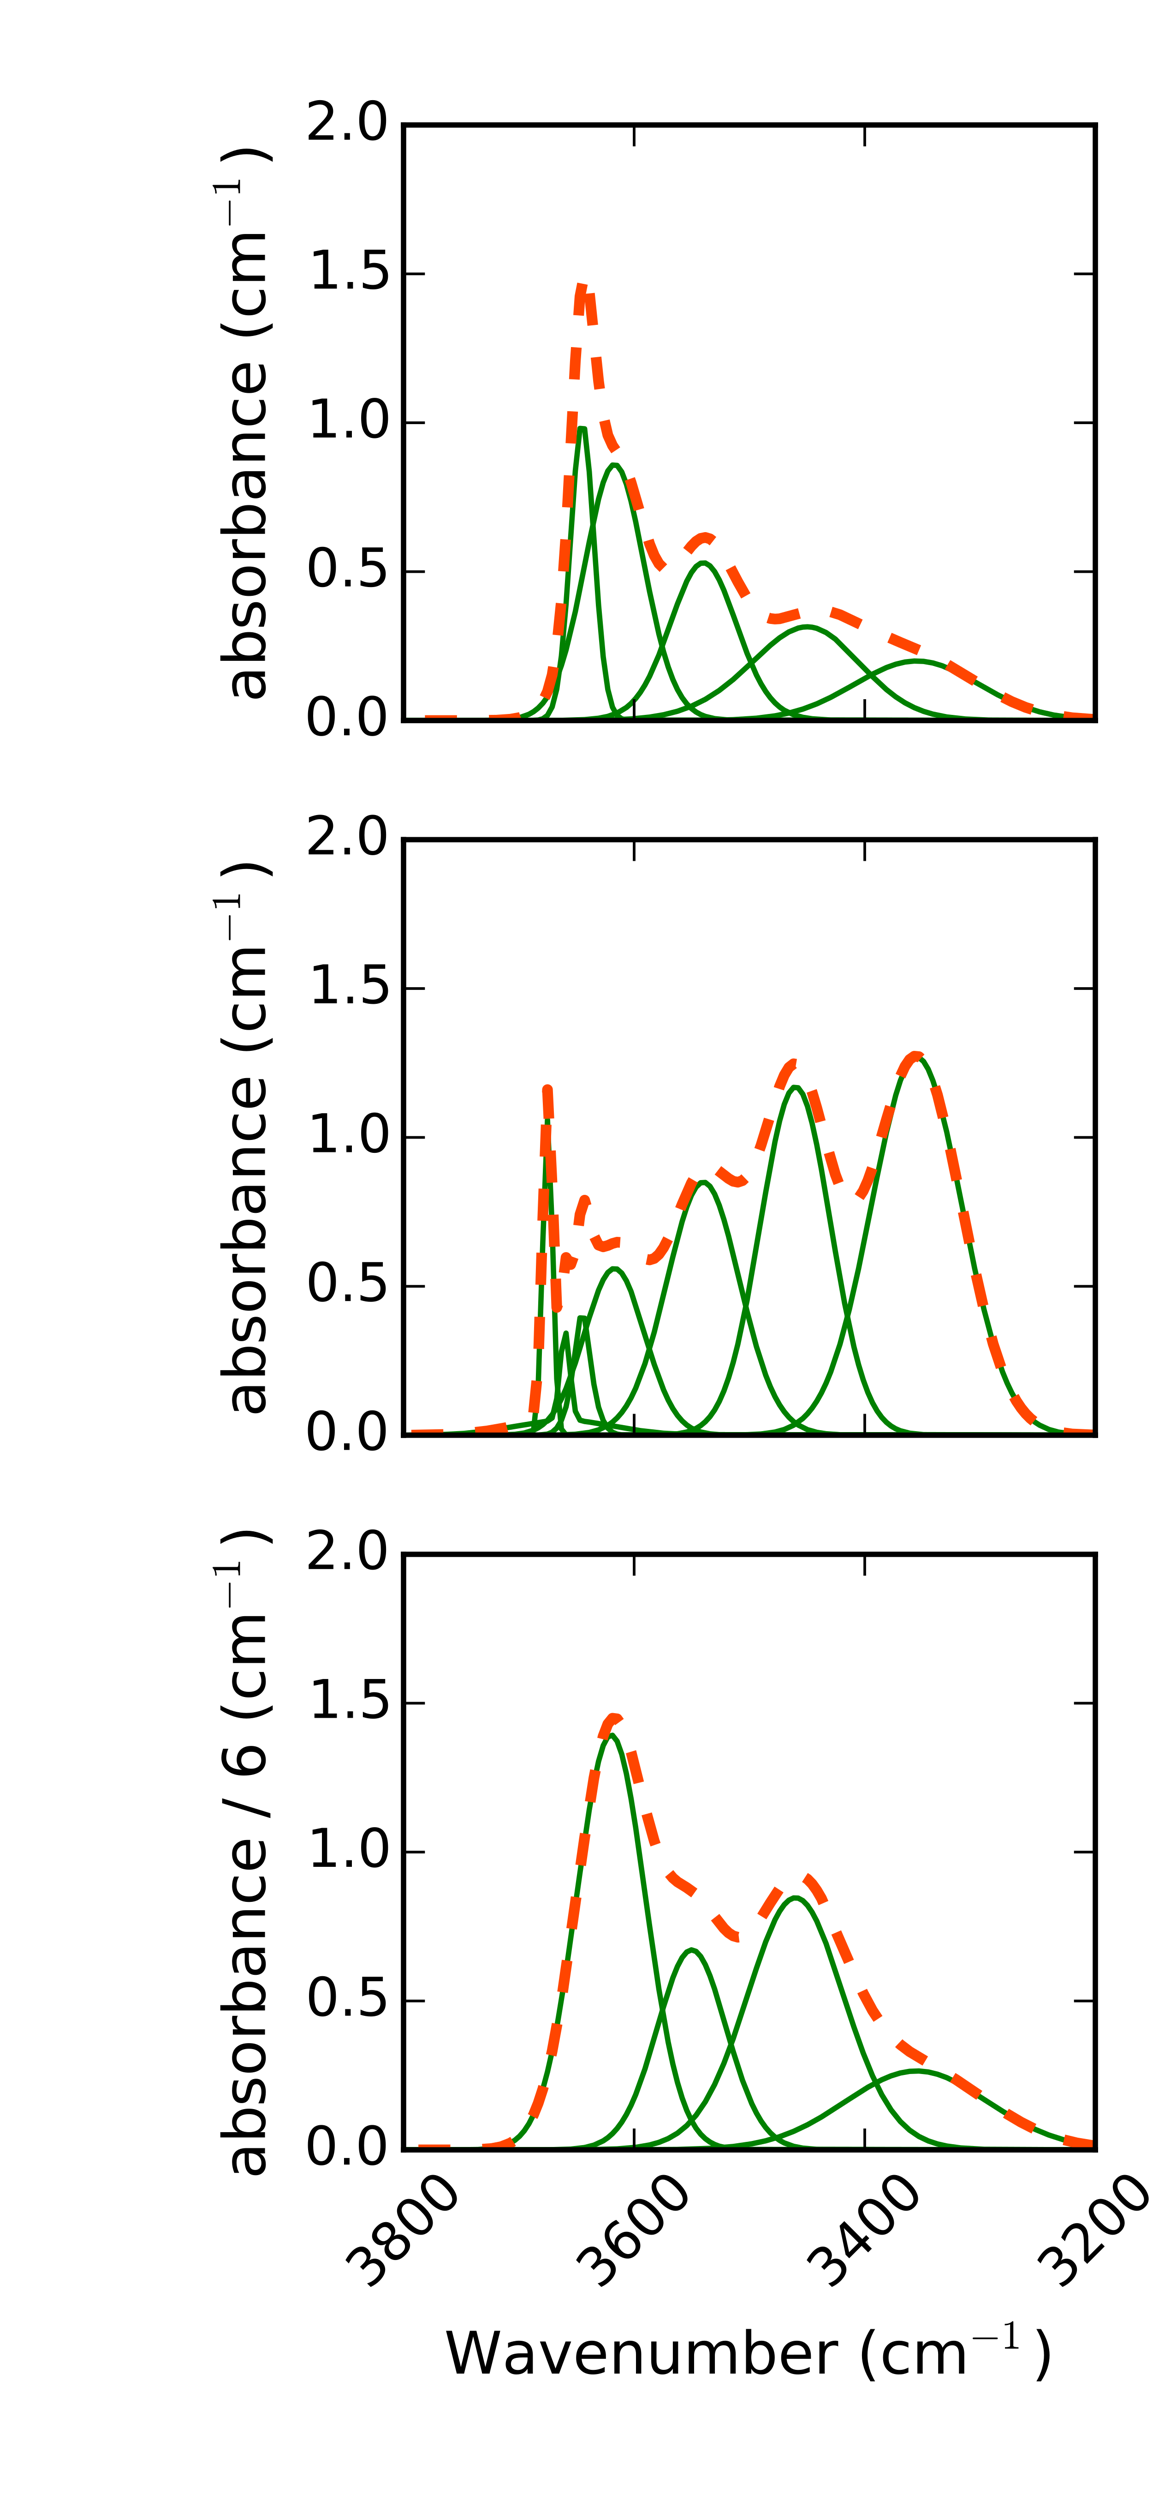 <?xml version="1.0" encoding="utf-8" standalone="no"?>
<!DOCTYPE svg PUBLIC "-//W3C//DTD SVG 1.1//EN"
  "http://www.w3.org/Graphics/SVG/1.1/DTD/svg11.dtd">
<!-- Created with matplotlib (http://matplotlib.org/) -->
<svg height="468pt" version="1.1" viewBox="0 0 216 468" width="216pt" xmlns="http://www.w3.org/2000/svg" xmlns:xlink="http://www.w3.org/1999/xlink">
 <defs>
  <style type="text/css">
*{stroke-linecap:butt;stroke-linejoin:round;}
  </style>
 </defs>
 <g id="figure_1">
  <g id="patch_1">
   <path d="
M0 468
L216 468
L216 0
L0 0
z
" style="fill:#ffffff;"/>
  </g>
  <g id="axes_1">
   <g id="patch_2">
    <path d="
M75.6 134.894
L205.2 134.894
L205.2 23.4
L75.6 23.4
z
" style="fill:#ffffff;"/>
   </g>
   <g id="line2d_1">
    <path clip-path="url(#paf56127041)" d="
M205.2 134.894
L117.35 134.801
L116.481 134.576
L115.611 133.944
L114.741 132.392
L113.871 129.074
L113.001 122.944
L112.132 113.301
L110.392 88.321
L109.522 80.28
L108.652 80.208
L107.783 88.138
L106.043 113.112
L105.173 122.812
L104.303 128.998
L103.434 132.354
L102.564 133.928
L101.694 134.57
L100.824 134.799
L99.085 134.888
L77.34 134.894
L75.6 134.894
L75.6 134.894" style="fill:none;stroke:#008000;stroke-linecap:square;"/>
   </g>
   <g id="line2d_2">
    <path clip-path="url(#paf56127041)" d="
M205.2 134.894
L136.486 134.794
L133.877 134.539
L132.137 134.121
L131.267 133.775
L130.397 133.295
L129.528 132.64
L128.658 131.761
L127.788 130.601
L126.918 129.102
L126.048 127.204
L125.179 124.857
L124.309 122.026
L123.439 118.708
L121.699 110.786
L119.09 97.678
L118.22 93.824
L117.35 90.642
L116.481 88.355
L115.611 87.133
L114.741 87.068
L113.871 88.166
L113.001 90.343
L112.132 93.437
L110.392 101.469
L107.783 114.494
L106.043 121.685
L105.173 124.569
L104.303 126.969
L103.434 128.914
L102.564 130.454
L101.694 131.648
L100.824 132.555
L99.954 133.233
L99.085 133.729
L97.345 134.344
L95.605 134.647
L92.996 134.827
L86.907 134.892
L75.6 134.894
L75.6 134.894" style="fill:none;stroke:#008000;stroke-linecap:square;"/>
   </g>
   <g id="line2d_3">
    <path clip-path="url(#paf56127041)" d="
M205.2 134.894
L155.621 134.798
L152.142 134.564
L150.403 134.292
L148.663 133.808
L146.923 132.971
L146.054 132.361
L145.184 131.588
L144.314 130.624
L143.444 129.443
L142.574 128.026
L141.705 126.364
L139.965 122.332
L137.356 115.138
L135.616 110.512
L134.746 108.569
L133.877 107.014
L133.007 105.938
L132.137 105.403
L131.267 105.441
L130.397 106.051
L129.528 107.196
L128.658 108.808
L126.918 113.052
L123.439 122.627
L121.699 126.6
L120.83 128.229
L119.96 129.614
L119.09 130.764
L118.22 131.702
L117.35 132.451
L115.611 133.499
L113.871 134.116
L112.132 134.466
L109.522 134.722
L105.173 134.859
L92.996 134.894
L75.6 134.894
L75.6 134.894" style="fill:none;stroke:#008000;stroke-linecap:square;"/>
   </g>
   <g id="line2d_4">
    <path clip-path="url(#paf56127041)" d="
M205.2 134.894
L185.195 134.806
L180.846 134.609
L177.366 134.226
L174.757 133.697
L173.017 133.174
L171.278 132.478
L169.538 131.577
L167.799 130.449
L166.059 129.089
L163.45 126.652
L156.491 119.648
L154.752 118.419
L153.012 117.632
L152.142 117.425
L151.272 117.348
L150.403 117.402
L149.533 117.582
L147.793 118.293
L146.054 119.403
L144.314 120.806
L140.835 124.039
L137.356 127.21
L134.746 129.257
L132.137 130.925
L129.528 132.212
L126.918 133.155
L124.309 133.814
L121.699 134.253
L118.22 134.596
L113.871 134.793
L106.043 134.884
L75.6 134.894
L75.6 134.894" style="fill:none;stroke:#008000;stroke-linecap:square;"/>
   </g>
   <g id="line2d_5">
    <path clip-path="url(#paf56127041)" d="
M205.2 134.695
L200.851 134.372
L197.372 133.862
L194.762 133.266
L192.153 132.445
L189.544 131.381
L186.934 130.094
L182.585 127.645
L179.106 125.758
L176.497 124.636
L174.757 124.114
L173.017 123.813
L171.278 123.753
L169.538 123.937
L167.799 124.354
L166.059 124.976
L163.45 126.208
L159.101 128.654
L155.621 130.552
L153.012 131.768
L150.403 132.75
L147.793 133.491
L145.184 134.019
L141.705 134.46
L137.356 134.733
L131.267 134.862
L113.871 134.894
L75.6 134.894
L75.6 134.894" style="fill:none;stroke:#008000;stroke-linecap:square;"/>
   </g>
   <g id="line2d_6">
    <path clip-path="url(#paf56127041)" d="
M205.2 134.695
L200.851 134.371
L197.372 133.86
L194.762 133.261
L192.153 132.434
L189.544 131.357
L186.934 130.04
L183.455 128.002
L176.497 123.821
L173.017 122.093
L168.668 120.265
L164.319 118.378
L157.361 115.083
L155.621 114.545
L153.882 114.279
L152.142 114.324
L150.403 114.656
L146.054 115.84
L145.184 115.893
L144.314 115.794
L143.444 115.506
L142.574 114.995
L141.705 114.241
L140.835 113.235
L139.965 111.988
L138.226 108.922
L135.616 103.973
L134.746 102.612
L133.877 101.555
L133.007 100.876
L132.137 100.619
L131.267 100.791
L130.397 101.356
L129.528 102.24
L126.918 105.512
L126.048 106.278
L125.179 106.613
L124.309 106.39
L123.439 105.526
L122.569 103.997
L121.699 101.848
L119.96 96.228
L118.22 90.309
L117.35 87.862
L116.481 85.987
L114.741 83.394
L113.871 81.466
L113.001 77.734
L112.132 71.352
L110.392 54.624
L109.522 51.091
L108.652 55.476
L107.783 67.627
L106.043 99.843
L105.173 112.444
L104.303 121.041
L103.434 126.351
L102.564 129.472
L101.694 131.313
L100.824 132.452
L99.954 133.202
L99.085 133.72
L97.345 134.342
L95.605 134.646
L92.996 134.826
L86.907 134.892
L75.6 134.894
L75.6 134.894" style="fill:none;stroke:#ff4500;stroke-dasharray:6,6;stroke-dashoffset:0.0;stroke-width:2;"/>
   </g>
   <g id="patch_3">
    <path d="
M75.6 23.4
L205.2 23.4" style="fill:none;stroke:#000000;stroke-linecap:square;stroke-linejoin:miter;"/>
   </g>
   <g id="patch_4">
    <path d="
M205.2 134.894
L205.2 23.4" style="fill:none;stroke:#000000;stroke-linecap:square;stroke-linejoin:miter;"/>
   </g>
   <g id="patch_5">
    <path d="
M75.6 134.894
L205.2 134.894" style="fill:none;stroke:#000000;stroke-linecap:square;stroke-linejoin:miter;"/>
   </g>
   <g id="patch_6">
    <path d="
M75.6 134.894
L75.6 23.4" style="fill:none;stroke:#000000;stroke-linecap:square;stroke-linejoin:miter;"/>
   </g>
   <g id="matplotlib.axis_1">
    <g id="xtick_1">
     <g id="line2d_7">
      <defs>
       <path d="
M0 0
L0 -4" id="m93b0483c22" style="stroke:#000000;stroke-width:0.5;"/>
      </defs>
      <g>
       <use style="stroke:#000000;stroke-width:0.5;" x="205.2" xlink:href="#m93b0483c22" y="134.894"/>
      </g>
     </g>
     <g id="line2d_8">
      <defs>
       <path d="
M0 0
L0 4" id="m741efc42ff" style="stroke:#000000;stroke-width:0.5;"/>
      </defs>
      <g>
       <use style="stroke:#000000;stroke-width:0.5;" x="205.2" xlink:href="#m741efc42ff" y="23.4"/>
      </g>
     </g>
    </g>
    <g id="xtick_2">
     <g id="line2d_9">
      <g>
       <use style="stroke:#000000;stroke-width:0.5;" x="162.0" xlink:href="#m93b0483c22" y="134.894"/>
      </g>
     </g>
     <g id="line2d_10">
      <g>
       <use style="stroke:#000000;stroke-width:0.5;" x="162.0" xlink:href="#m741efc42ff" y="23.4"/>
      </g>
     </g>
    </g>
    <g id="xtick_3">
     <g id="line2d_11">
      <g>
       <use style="stroke:#000000;stroke-width:0.5;" x="118.8" xlink:href="#m93b0483c22" y="134.894"/>
      </g>
     </g>
     <g id="line2d_12">
      <g>
       <use style="stroke:#000000;stroke-width:0.5;" x="118.8" xlink:href="#m741efc42ff" y="23.4"/>
      </g>
     </g>
    </g>
    <g id="xtick_4">
     <g id="line2d_13">
      <g>
       <use style="stroke:#000000;stroke-width:0.5;" x="75.6" xlink:href="#m93b0483c22" y="134.894"/>
      </g>
     </g>
     <g id="line2d_14">
      <g>
       <use style="stroke:#000000;stroke-width:0.5;" x="75.6" xlink:href="#m741efc42ff" y="23.4"/>
      </g>
     </g>
    </g>
   </g>
   <g id="matplotlib.axis_2">
    <g id="ytick_1">
     <g id="line2d_15">
      <defs>
       <path d="
M0 0
L4 0" id="m728421d6d4" style="stroke:#000000;stroke-width:0.5;"/>
      </defs>
      <g>
       <use style="stroke:#000000;stroke-width:0.5;" x="75.6" xlink:href="#m728421d6d4" y="134.894"/>
      </g>
     </g>
     <g id="line2d_16">
      <defs>
       <path d="
M0 0
L-4 0" id="mcb0005524f" style="stroke:#000000;stroke-width:0.5;"/>
      </defs>
      <g>
       <use style="stroke:#000000;stroke-width:0.5;" x="205.2" xlink:href="#mcb0005524f" y="134.894"/>
      </g>
     </g>
     <g id="text_1">
      <!-- 0.0 -->
      <defs>
       <path d="
M31.781 66.406
Q24.172 66.406 20.328 58.906
Q16.5 51.422 16.5 36.375
Q16.5 21.391 20.328 13.891
Q24.172 6.391 31.781 6.391
Q39.453 6.391 43.281 13.891
Q47.125 21.391 47.125 36.375
Q47.125 51.422 43.281 58.906
Q39.453 66.406 31.781 66.406
M31.781 74.219
Q44.047 74.219 50.516 64.516
Q56.984 54.828 56.984 36.375
Q56.984 17.969 50.516 8.266
Q44.047 -1.422 31.781 -1.422
Q19.531 -1.422 13.062 8.266
Q6.594 17.969 6.594 36.375
Q6.594 54.828 13.062 64.516
Q19.531 74.219 31.781 74.219" id="BitstreamVeraSans-Roman-30"/>
       <path d="
M10.688 12.406
L21 12.406
L21 0
L10.688 0
z
" id="BitstreamVeraSans-Roman-2e"/>
      </defs>
      <g transform="translate(57.02 137.653)scale(0.1 -0.1)">
       <use xlink:href="#BitstreamVeraSans-Roman-30"/>
       <use x="63.623" xlink:href="#BitstreamVeraSans-Roman-2e"/>
       <use x="95.41" xlink:href="#BitstreamVeraSans-Roman-30"/>
      </g>
     </g>
    </g>
    <g id="ytick_2">
     <g id="line2d_17">
      <g>
       <use style="stroke:#000000;stroke-width:0.5;" x="75.6" xlink:href="#m728421d6d4" y="107.021"/>
      </g>
     </g>
     <g id="line2d_18">
      <g>
       <use style="stroke:#000000;stroke-width:0.5;" x="205.2" xlink:href="#mcb0005524f" y="107.021"/>
      </g>
     </g>
     <g id="text_2">
      <!-- 0.5 -->
      <defs>
       <path d="
M10.797 72.906
L49.516 72.906
L49.516 64.594
L19.828 64.594
L19.828 46.734
Q21.969 47.469 24.109 47.828
Q26.266 48.188 28.422 48.188
Q40.625 48.188 47.75 41.5
Q54.891 34.812 54.891 23.391
Q54.891 11.625 47.562 5.094
Q40.234 -1.422 26.906 -1.422
Q22.312 -1.422 17.547 -0.641
Q12.797 0.141 7.719 1.703
L7.719 11.625
Q12.109 9.234 16.797 8.062
Q21.484 6.891 26.703 6.891
Q35.156 6.891 40.078 11.328
Q45.016 15.766 45.016 23.391
Q45.016 31 40.078 35.438
Q35.156 39.891 26.703 39.891
Q22.75 39.891 18.812 39.016
Q14.891 38.141 10.797 36.281
z
" id="BitstreamVeraSans-Roman-35"/>
      </defs>
      <g transform="translate(57.23 109.78)scale(0.1 -0.1)">
       <use xlink:href="#BitstreamVeraSans-Roman-30"/>
       <use x="63.623" xlink:href="#BitstreamVeraSans-Roman-2e"/>
       <use x="95.41" xlink:href="#BitstreamVeraSans-Roman-35"/>
      </g>
     </g>
    </g>
    <g id="ytick_3">
     <g id="line2d_19">
      <g>
       <use style="stroke:#000000;stroke-width:0.5;" x="75.6" xlink:href="#m728421d6d4" y="79.147"/>
      </g>
     </g>
     <g id="line2d_20">
      <g>
       <use style="stroke:#000000;stroke-width:0.5;" x="205.2" xlink:href="#mcb0005524f" y="79.147"/>
      </g>
     </g>
     <g id="text_3">
      <!-- 1.0 -->
      <defs>
       <path d="
M12.406 8.297
L28.516 8.297
L28.516 63.922
L10.984 60.406
L10.984 69.391
L28.422 72.906
L38.281 72.906
L38.281 8.297
L54.391 8.297
L54.391 0
L12.406 0
z
" id="BitstreamVeraSans-Roman-31"/>
      </defs>
      <g transform="translate(57.459 81.906)scale(0.1 -0.1)">
       <use xlink:href="#BitstreamVeraSans-Roman-31"/>
       <use x="63.623" xlink:href="#BitstreamVeraSans-Roman-2e"/>
       <use x="95.41" xlink:href="#BitstreamVeraSans-Roman-30"/>
      </g>
     </g>
    </g>
    <g id="ytick_4">
     <g id="line2d_21">
      <g>
       <use style="stroke:#000000;stroke-width:0.5;" x="75.6" xlink:href="#m728421d6d4" y="51.274"/>
      </g>
     </g>
     <g id="line2d_22">
      <g>
       <use style="stroke:#000000;stroke-width:0.5;" x="205.2" xlink:href="#mcb0005524f" y="51.274"/>
      </g>
     </g>
     <g id="text_4">
      <!-- 1.5 -->
      <g transform="translate(57.669 54.033)scale(0.1 -0.1)">
       <use xlink:href="#BitstreamVeraSans-Roman-31"/>
       <use x="63.623" xlink:href="#BitstreamVeraSans-Roman-2e"/>
       <use x="95.41" xlink:href="#BitstreamVeraSans-Roman-35"/>
      </g>
     </g>
    </g>
    <g id="ytick_5">
     <g id="line2d_23">
      <g>
       <use style="stroke:#000000;stroke-width:0.5;" x="75.6" xlink:href="#m728421d6d4" y="23.4"/>
      </g>
     </g>
     <g id="line2d_24">
      <g>
       <use style="stroke:#000000;stroke-width:0.5;" x="205.2" xlink:href="#mcb0005524f" y="23.4"/>
      </g>
     </g>
     <g id="text_5">
      <!-- 2.0 -->
      <defs>
       <path d="
M19.188 8.297
L53.609 8.297
L53.609 0
L7.328 0
L7.328 8.297
Q12.938 14.109 22.625 23.891
Q32.328 33.688 34.812 36.531
Q39.547 41.844 41.422 45.531
Q43.312 49.219 43.312 52.781
Q43.312 58.594 39.234 62.25
Q35.156 65.922 28.609 65.922
Q23.969 65.922 18.812 64.312
Q13.672 62.703 7.812 59.422
L7.812 69.391
Q13.766 71.781 18.938 73
Q24.125 74.219 28.422 74.219
Q39.75 74.219 46.484 68.547
Q53.219 62.891 53.219 53.422
Q53.219 48.922 51.531 44.891
Q49.859 40.875 45.406 35.406
Q44.188 33.984 37.641 27.219
Q31.109 20.453 19.188 8.297" id="BitstreamVeraSans-Roman-32"/>
      </defs>
      <g transform="translate(57.094 26.159)scale(0.1 -0.1)">
       <use xlink:href="#BitstreamVeraSans-Roman-32"/>
       <use x="63.623" xlink:href="#BitstreamVeraSans-Roman-2e"/>
       <use x="95.41" xlink:href="#BitstreamVeraSans-Roman-30"/>
      </g>
     </g>
    </g>
    <g id="text_6">
     <!-- absorbance (cm$^{-1}$) -->
     <defs>
      <path id="BitstreamVeraSans-Roman-20"/>
      <path d="
M52 44.188
Q55.375 50.25 60.062 53.125
Q64.75 56 71.094 56
Q79.641 56 84.281 50.016
Q88.922 44.047 88.922 33.016
L88.922 0
L79.891 0
L79.891 32.719
Q79.891 40.578 77.094 44.375
Q74.312 48.188 68.609 48.188
Q61.625 48.188 57.562 43.547
Q53.516 38.922 53.516 30.906
L53.516 0
L44.484 0
L44.484 32.719
Q44.484 40.625 41.703 44.406
Q38.922 48.188 33.109 48.188
Q26.219 48.188 22.156 43.531
Q18.109 38.875 18.109 30.906
L18.109 0
L9.078 0
L9.078 54.688
L18.109 54.688
L18.109 46.188
Q21.188 51.219 25.484 53.609
Q29.781 56 35.688 56
Q41.656 56 45.828 52.969
Q50 49.953 52 44.188" id="BitstreamVeraSans-Roman-6d"/>
      <path d="
M10.203 23
Q9.375 23 8.828 23.625
Q8.297 24.266 8.297 25
Q8.297 25.734 8.828 26.359
Q9.375 27 10.203 27
L67.578 27
Q68.359 27 68.875 26.359
Q69.391 25.734 69.391 25
Q69.391 24.266 68.875 23.625
Q68.359 23 67.578 23
z
" id="Cmsy10-a1"/>
      <path d="
M54.891 33.016
L54.891 0
L45.906 0
L45.906 32.719
Q45.906 40.484 42.875 44.328
Q39.844 48.188 33.797 48.188
Q26.516 48.188 22.312 43.547
Q18.109 38.922 18.109 30.906
L18.109 0
L9.078 0
L9.078 54.688
L18.109 54.688
L18.109 46.188
Q21.344 51.125 25.703 53.562
Q30.078 56 35.797 56
Q45.219 56 50.047 50.172
Q54.891 44.344 54.891 33.016" id="BitstreamVeraSans-Roman-6e"/>
      <path d="
M34.281 27.484
Q23.391 27.484 19.188 25
Q14.984 22.516 14.984 16.5
Q14.984 11.719 18.141 8.906
Q21.297 6.109 26.703 6.109
Q34.188 6.109 38.703 11.406
Q43.219 16.703 43.219 25.484
L43.219 27.484
z

M52.203 31.203
L52.203 0
L43.219 0
L43.219 8.297
Q40.141 3.328 35.547 0.953
Q30.953 -1.422 24.312 -1.422
Q15.922 -1.422 10.953 3.297
Q6 8.016 6 15.922
Q6 25.141 12.172 29.828
Q18.359 34.516 30.609 34.516
L43.219 34.516
L43.219 35.406
Q43.219 41.609 39.141 45
Q35.062 48.391 27.688 48.391
Q23 48.391 18.547 47.266
Q14.109 46.141 10.016 43.891
L10.016 52.203
Q14.938 54.109 19.578 55.047
Q24.219 56 28.609 56
Q40.484 56 46.344 49.844
Q52.203 43.703 52.203 31.203" id="BitstreamVeraSans-Roman-61"/>
      <path d="
M30.609 48.391
Q23.391 48.391 19.188 42.75
Q14.984 37.109 14.984 27.297
Q14.984 17.484 19.156 11.844
Q23.344 6.203 30.609 6.203
Q37.797 6.203 41.984 11.859
Q46.188 17.531 46.188 27.297
Q46.188 37.016 41.984 42.703
Q37.797 48.391 30.609 48.391
M30.609 56
Q42.328 56 49.016 48.375
Q55.719 40.766 55.719 27.297
Q55.719 13.875 49.016 6.219
Q42.328 -1.422 30.609 -1.422
Q18.844 -1.422 12.172 6.219
Q5.516 13.875 5.516 27.297
Q5.516 40.766 12.172 48.375
Q18.844 56 30.609 56" id="BitstreamVeraSans-Roman-6f"/>
      <path d="
M9.281 0
L9.281 3.516
Q21.781 3.516 21.781 6.688
L21.781 59.188
Q16.609 56.688 8.688 56.688
L8.688 60.203
Q20.953 60.203 27.203 66.609
L28.609 66.609
Q28.953 66.609 29.266 66.328
Q29.594 66.062 29.594 65.719
L29.594 6.688
Q29.594 3.516 42.094 3.516
L42.094 0
z
" id="Cmr10-31"/>
      <path d="
M8.016 75.875
L15.828 75.875
Q23.141 64.359 26.781 53.312
Q30.422 42.281 30.422 31.391
Q30.422 20.453 26.781 9.375
Q23.141 -1.703 15.828 -13.188
L8.016 -13.188
Q14.5 -2 17.703 9.062
Q20.906 20.125 20.906 31.391
Q20.906 42.672 17.703 53.656
Q14.5 64.656 8.016 75.875" id="BitstreamVeraSans-Roman-29"/>
      <path d="
M31 75.875
Q24.469 64.656 21.281 53.656
Q18.109 42.672 18.109 31.391
Q18.109 20.125 21.312 9.062
Q24.516 -2 31 -13.188
L23.188 -13.188
Q15.875 -1.703 12.234 9.375
Q8.594 20.453 8.594 31.391
Q8.594 42.281 12.203 53.312
Q15.828 64.359 23.188 75.875
z
" id="BitstreamVeraSans-Roman-28"/>
      <path d="
M56.203 29.594
L56.203 25.203
L14.891 25.203
Q15.484 15.922 20.484 11.062
Q25.484 6.203 34.422 6.203
Q39.594 6.203 44.453 7.469
Q49.312 8.734 54.109 11.281
L54.109 2.781
Q49.266 0.734 44.188 -0.344
Q39.109 -1.422 33.891 -1.422
Q20.797 -1.422 13.156 6.188
Q5.516 13.812 5.516 26.812
Q5.516 40.234 12.766 48.109
Q20.016 56 32.328 56
Q43.359 56 49.781 48.891
Q56.203 41.797 56.203 29.594
M47.219 32.234
Q47.125 39.594 43.094 43.984
Q39.062 48.391 32.422 48.391
Q24.906 48.391 20.391 44.141
Q15.875 39.891 15.188 32.172
z
" id="BitstreamVeraSans-Roman-65"/>
      <path d="
M41.109 46.297
Q39.594 47.172 37.812 47.578
Q36.031 48 33.891 48
Q26.266 48 22.188 43.047
Q18.109 38.094 18.109 28.812
L18.109 0
L9.078 0
L9.078 54.688
L18.109 54.688
L18.109 46.188
Q20.953 51.172 25.484 53.578
Q30.031 56 36.531 56
Q37.453 56 38.578 55.875
Q39.703 55.766 41.062 55.516
z
" id="BitstreamVeraSans-Roman-72"/>
      <path d="
M44.281 53.078
L44.281 44.578
Q40.484 46.531 36.375 47.5
Q32.281 48.484 27.875 48.484
Q21.188 48.484 17.844 46.438
Q14.5 44.391 14.5 40.281
Q14.5 37.156 16.891 35.375
Q19.281 33.594 26.516 31.984
L29.594 31.297
Q39.156 29.25 43.188 25.516
Q47.219 21.781 47.219 15.094
Q47.219 7.469 41.188 3.016
Q35.156 -1.422 24.609 -1.422
Q20.219 -1.422 15.453 -0.562
Q10.688 0.297 5.422 2
L5.422 11.281
Q10.406 8.688 15.234 7.391
Q20.062 6.109 24.812 6.109
Q31.156 6.109 34.562 8.281
Q37.984 10.453 37.984 14.406
Q37.984 18.062 35.516 20.016
Q33.062 21.969 24.703 23.781
L21.578 24.516
Q13.234 26.266 9.516 29.906
Q5.812 33.547 5.812 39.891
Q5.812 47.609 11.281 51.797
Q16.75 56 26.812 56
Q31.781 56 36.172 55.266
Q40.578 54.547 44.281 53.078" id="BitstreamVeraSans-Roman-73"/>
      <path d="
M48.781 52.594
L48.781 44.188
Q44.969 46.297 41.141 47.344
Q37.312 48.391 33.406 48.391
Q24.656 48.391 19.812 42.844
Q14.984 37.312 14.984 27.297
Q14.984 17.281 19.812 11.734
Q24.656 6.203 33.406 6.203
Q37.312 6.203 41.141 7.25
Q44.969 8.297 48.781 10.406
L48.781 2.094
Q45.016 0.344 40.984 -0.531
Q36.969 -1.422 32.422 -1.422
Q20.062 -1.422 12.781 6.344
Q5.516 14.109 5.516 27.297
Q5.516 40.672 12.859 48.328
Q20.219 56 33.016 56
Q37.156 56 41.109 55.141
Q45.062 54.297 48.781 52.594" id="BitstreamVeraSans-Roman-63"/>
      <path d="
M48.688 27.297
Q48.688 37.203 44.609 42.844
Q40.531 48.484 33.406 48.484
Q26.266 48.484 22.188 42.844
Q18.109 37.203 18.109 27.297
Q18.109 17.391 22.188 11.75
Q26.266 6.109 33.406 6.109
Q40.531 6.109 44.609 11.75
Q48.688 17.391 48.688 27.297
M18.109 46.391
Q20.953 51.266 25.266 53.625
Q29.594 56 35.594 56
Q45.562 56 51.781 48.094
Q58.016 40.188 58.016 27.297
Q58.016 14.406 51.781 6.484
Q45.562 -1.422 35.594 -1.422
Q29.594 -1.422 25.266 0.953
Q20.953 3.328 18.109 8.203
L18.109 0
L9.078 0
L9.078 75.984
L18.109 75.984
z
" id="BitstreamVeraSans-Roman-62"/>
     </defs>
     <g transform="translate(49.733 131.452)rotate(-90.0)scale(0.11 -0.11)">
      <use transform="translate(0.0 0.858)" xlink:href="#BitstreamVeraSans-Roman-61"/>
      <use transform="translate(61.279 0.858)" xlink:href="#BitstreamVeraSans-Roman-62"/>
      <use transform="translate(123.006 0.858)" xlink:href="#BitstreamVeraSans-Roman-73"/>
      <use transform="translate(175.105 0.858)" xlink:href="#BitstreamVeraSans-Roman-6f"/>
      <use transform="translate(236.287 0.858)" xlink:href="#BitstreamVeraSans-Roman-72"/>
      <use transform="translate(277.4 0.858)" xlink:href="#BitstreamVeraSans-Roman-62"/>
      <use transform="translate(340.877 0.858)" xlink:href="#BitstreamVeraSans-Roman-61"/>
      <use transform="translate(402.156 0.858)" xlink:href="#BitstreamVeraSans-Roman-6e"/>
      <use transform="translate(465.535 0.858)" xlink:href="#BitstreamVeraSans-Roman-63"/>
      <use transform="translate(520.516 0.858)" xlink:href="#BitstreamVeraSans-Roman-65"/>
      <use transform="translate(582.039 0.858)" xlink:href="#BitstreamVeraSans-Roman-20"/>
      <use transform="translate(613.826 0.858)" xlink:href="#BitstreamVeraSans-Roman-28"/>
      <use transform="translate(652.84 0.858)" xlink:href="#BitstreamVeraSans-Roman-63"/>
      <use transform="translate(707.82 0.858)" xlink:href="#BitstreamVeraSans-Roman-6d"/>
      <use transform="translate(805.232 43.373)scale(0.7)" xlink:href="#Cmsy10-a1"/>
      <use transform="translate(859.612 43.373)scale(0.7)" xlink:href="#Cmr10-31"/>
      <use transform="translate(911.619 0.858)" xlink:href="#BitstreamVeraSans-Roman-29"/>
     </g>
    </g>
   </g>
  </g>
  <g id="axes_2">
   <g id="patch_7">
    <path d="
M75.6 268.687
L205.2 268.687
L205.2 157.193
L75.6 157.193
z
" style="fill:#ffffff;"/>
   </g>
   <g id="line2d_25">
    <path clip-path="url(#p1d598c964c)" d="
M205.2 268.687
L106.043 268.636
L105.173 267.532
L104.303 258.15
L103.434 229.584
L102.564 209.641
L101.694 232.407
L100.824 259.617
L99.954 267.764
L99.085 268.649
L96.475 268.687
L75.6 268.687
L75.6 268.687" style="fill:none;stroke:#008000;stroke-linecap:square;"/>
   </g>
   <g id="line2d_26">
    <path clip-path="url(#p1d598c964c)" d="
M205.2 268.687
L129.528 268.588
L124.309 268.32
L119.96 267.835
L114.741 266.946
L110.392 266.223
L109.522 266.11
L108.652 265.876
L107.783 264.185
L106.913 257.479
L106.043 249.581
L105.173 253.067
L104.303 261.828
L103.434 265.458
L102.564 266.044
L96.475 267.032
L91.256 267.899
L86.907 268.356
L82.558 268.576
L75.6 268.675
L75.6 268.675" style="fill:none;stroke:#008000;stroke-linecap:square;"/>
   </g>
   <g id="line2d_27">
    <path clip-path="url(#p1d598c964c)" d="
M205.2 268.687
L116.481 268.623
L115.611 268.484
L114.741 268.131
L113.871 267.364
L113.001 265.924
L112.132 263.435
L111.262 259.151
L109.522 246.787
L108.652 246.727
L106.913 259.059
L106.043 263.381
L105.173 265.892
L104.303 267.346
L103.434 268.122
L102.564 268.48
L100.824 268.669
L92.996 268.687
L75.6 268.687
L75.6 268.687" style="fill:none;stroke:#008000;stroke-linecap:square;"/>
   </g>
   <g id="line2d_28">
    <path clip-path="url(#p1d598c964c)" d="
M205.2 268.687
L134.746 268.589
L133.007 268.434
L131.267 268.084
L130.397 267.783
L129.528 267.36
L128.658 266.78
L127.788 266.002
L126.918 264.988
L126.048 263.699
L125.179 262.105
L124.309 260.192
L122.569 255.45
L118.22 241.79
L117.35 239.782
L116.481 238.347
L115.611 237.582
L114.741 237.542
L113.871 238.229
L113.001 239.594
L112.132 241.545
L110.392 246.665
L107.783 255.158
L106.043 259.962
L105.173 261.911
L104.303 263.539
L103.434 264.86
L102.564 265.903
L101.694 266.704
L100.824 267.305
L99.954 267.743
L98.215 268.273
L96.475 268.52
L92.996 268.666
L80.819 268.687
L75.6 268.687
L75.6 268.687" style="fill:none;stroke:#008000;stroke-linecap:square;"/>
   </g>
   <g id="line2d_29">
    <path clip-path="url(#p1d598c964c)" d="
M205.2 268.687
L157.361 268.597
L154.752 268.416
L153.012 268.147
L151.272 267.651
L149.533 266.779
L148.663 266.138
L147.793 265.321
L146.923 264.293
L146.054 263.02
L145.184 261.47
L144.314 259.615
L143.444 257.434
L141.705 252.085
L139.965 245.578
L136.486 231.417
L135.616 228.311
L134.746 225.644
L133.877 223.537
L133.007 222.09
L132.137 221.375
L131.267 221.426
L130.397 222.242
L129.528 223.781
L128.658 225.969
L127.788 228.703
L126.048 235.299
L122.569 249.387
L120.83 255.276
L119.09 259.88
L118.22 261.694
L117.35 263.205
L116.481 264.444
L115.611 265.441
L114.741 266.233
L113.871 266.853
L112.132 267.694
L110.392 268.171
L107.783 268.507
L104.303 268.648
L94.736 268.687
L75.6 268.687
L75.6 268.687" style="fill:none;stroke:#008000;stroke-linecap:square;"/>
   </g>
   <g id="line2d_30">
    <path clip-path="url(#p1d598c964c)" d="
M205.2 268.687
L173.017 268.583
L170.408 268.309
L168.668 267.856
L167.799 267.483
L166.929 266.969
L166.059 266.274
L165.189 265.351
L164.319 264.148
L163.45 262.61
L162.58 260.684
L161.71 258.32
L160.84 255.478
L159.97 252.138
L158.231 243.993
L156.491 234.268
L153.882 218.911
L153.012 214.314
L152.142 210.317
L151.272 207.108
L150.403 204.846
L149.533 203.646
L148.663 203.57
L147.793 204.623
L146.923 206.749
L146.054 209.84
L145.184 213.743
L143.444 223.222
L139.965 243.386
L138.226 251.654
L137.356 255.062
L136.486 257.969
L135.616 260.395
L134.746 262.377
L133.877 263.963
L133.007 265.208
L132.137 266.165
L131.267 266.888
L130.397 267.424
L128.658 268.092
L126.918 268.423
L124.309 268.617
L119.09 268.684
L75.6 268.687
L75.6 268.687" style="fill:none;stroke:#008000;stroke-linecap:square;"/>
   </g>
   <g id="line2d_31">
    <path clip-path="url(#p1d598c964c)" d="
M205.2 268.648
L200.851 268.46
L198.242 268.094
L196.502 267.613
L194.762 266.812
L193.893 266.245
L193.023 265.535
L192.153 264.658
L191.283 263.586
L190.413 262.291
L189.544 260.747
L188.674 258.926
L187.804 256.806
L186.064 251.608
L184.325 245.11
L182.585 237.442
L179.106 220.207
L177.366 211.953
L175.627 205.014
L174.757 202.285
L173.887 200.163
L173.017 198.712
L172.148 197.978
L171.278 197.984
L170.408 198.73
L169.538 200.193
L168.668 202.325
L167.799 205.064
L166.059 212.017
L164.319 220.279
L160.84 237.51
L159.101 245.169
L157.361 251.657
L155.621 256.844
L154.752 258.958
L153.882 260.774
L153.012 262.315
L152.142 263.605
L151.272 264.674
L150.403 265.548
L148.663 266.821
L146.923 267.618
L145.184 268.097
L142.574 268.461
L139.095 268.631
L131.267 268.686
L75.6 268.687
L75.6 268.687" style="fill:none;stroke:#008000;stroke-linecap:square;"/>
   </g>
   <g id="line2d_32">
    <path clip-path="url(#p1d598c964c)" d="
M205.2 268.648
L200.851 268.46
L198.242 268.094
L196.502 267.613
L194.762 266.812
L193.893 266.245
L193.023 265.535
L192.153 264.658
L191.283 263.586
L190.413 262.291
L189.544 260.747
L188.674 258.926
L187.804 256.806
L186.064 251.608
L184.325 245.11
L182.585 237.442
L179.976 224.566
L177.366 211.944
L175.627 204.988
L174.757 202.244
L173.887 200.097
L173.017 198.608
L172.148 197.816
L171.278 197.735
L170.408 198.352
L169.538 199.628
L168.668 201.494
L167.799 203.859
L166.059 209.603
L163.45 218.56
L162.58 221.014
L161.71 222.961
L160.84 224.283
L159.97 224.893
L159.101 224.74
L158.231 223.817
L157.361 222.162
L156.491 219.864
L154.752 213.903
L153.012 207.402
L152.142 204.484
L151.272 202.059
L150.403 200.293
L149.533 199.305
L148.663 199.155
L147.793 199.838
L146.923 201.286
L146.054 203.375
L144.314 208.766
L142.574 214.398
L141.705 216.818
L140.835 218.778
L139.965 220.191
L139.095 221.029
L138.226 221.321
L137.356 221.149
L136.486 220.636
L133.877 218.623
L133.007 218.32
L132.137 218.41
L131.267 218.962
L130.397 219.996
L129.528 221.481
L127.788 225.459
L125.179 231.899
L124.309 233.578
L123.439 234.83
L122.569 235.595
L121.699 235.867
L120.83 235.694
L119.96 235.174
L117.35 233.014
L116.481 232.616
L115.611 232.553
L114.741 232.791
L113.871 233.171
L113.001 233.419
L112.132 233.097
L111.262 231.355
L110.392 227.658
L109.522 224.687
L108.652 227.373
L107.783 234.333
L106.913 236.738
L106.043 235.413
L105.173 242.282
L104.303 244.763
L103.434 221.938
L102.564 203.99
L101.694 227.831
L100.824 255.809
L99.954 264.543
L99.085 265.888
L97.345 266.605
L94.736 267.285
L91.256 267.893
L87.777 268.286
L83.428 268.546
L77.34 268.665
L75.6 268.675
L75.6 268.675" style="fill:none;stroke:#ff4500;stroke-dasharray:6,6;stroke-dashoffset:0.0;stroke-width:2;"/>
   </g>
   <g id="patch_8">
    <path d="
M75.6 157.193
L205.2 157.193" style="fill:none;stroke:#000000;stroke-linecap:square;stroke-linejoin:miter;"/>
   </g>
   <g id="patch_9">
    <path d="
M205.2 268.687
L205.2 157.193" style="fill:none;stroke:#000000;stroke-linecap:square;stroke-linejoin:miter;"/>
   </g>
   <g id="patch_10">
    <path d="
M75.6 268.687
L205.2 268.687" style="fill:none;stroke:#000000;stroke-linecap:square;stroke-linejoin:miter;"/>
   </g>
   <g id="patch_11">
    <path d="
M75.6 268.687
L75.6 157.193" style="fill:none;stroke:#000000;stroke-linecap:square;stroke-linejoin:miter;"/>
   </g>
   <g id="matplotlib.axis_3">
    <g id="xtick_5">
     <g id="line2d_33">
      <g>
       <use style="stroke:#000000;stroke-width:0.5;" x="205.2" xlink:href="#m93b0483c22" y="268.687"/>
      </g>
     </g>
     <g id="line2d_34">
      <g>
       <use style="stroke:#000000;stroke-width:0.5;" x="205.2" xlink:href="#m741efc42ff" y="157.193"/>
      </g>
     </g>
    </g>
    <g id="xtick_6">
     <g id="line2d_35">
      <g>
       <use style="stroke:#000000;stroke-width:0.5;" x="162.0" xlink:href="#m93b0483c22" y="268.687"/>
      </g>
     </g>
     <g id="line2d_36">
      <g>
       <use style="stroke:#000000;stroke-width:0.5;" x="162.0" xlink:href="#m741efc42ff" y="157.193"/>
      </g>
     </g>
    </g>
    <g id="xtick_7">
     <g id="line2d_37">
      <g>
       <use style="stroke:#000000;stroke-width:0.5;" x="118.8" xlink:href="#m93b0483c22" y="268.687"/>
      </g>
     </g>
     <g id="line2d_38">
      <g>
       <use style="stroke:#000000;stroke-width:0.5;" x="118.8" xlink:href="#m741efc42ff" y="157.193"/>
      </g>
     </g>
    </g>
    <g id="xtick_8">
     <g id="line2d_39">
      <g>
       <use style="stroke:#000000;stroke-width:0.5;" x="75.6" xlink:href="#m93b0483c22" y="268.687"/>
      </g>
     </g>
     <g id="line2d_40">
      <g>
       <use style="stroke:#000000;stroke-width:0.5;" x="75.6" xlink:href="#m741efc42ff" y="157.193"/>
      </g>
     </g>
    </g>
   </g>
   <g id="matplotlib.axis_4">
    <g id="ytick_6">
     <g id="line2d_41">
      <g>
       <use style="stroke:#000000;stroke-width:0.5;" x="75.6" xlink:href="#m728421d6d4" y="268.687"/>
      </g>
     </g>
     <g id="line2d_42">
      <g>
       <use style="stroke:#000000;stroke-width:0.5;" x="205.2" xlink:href="#mcb0005524f" y="268.687"/>
      </g>
     </g>
     <g id="text_7">
      <!-- 0.0 -->
      <g transform="translate(57.02 271.446)scale(0.1 -0.1)">
       <use xlink:href="#BitstreamVeraSans-Roman-30"/>
       <use x="63.623" xlink:href="#BitstreamVeraSans-Roman-2e"/>
       <use x="95.41" xlink:href="#BitstreamVeraSans-Roman-30"/>
      </g>
     </g>
    </g>
    <g id="ytick_7">
     <g id="line2d_43">
      <g>
       <use style="stroke:#000000;stroke-width:0.5;" x="75.6" xlink:href="#m728421d6d4" y="240.814"/>
      </g>
     </g>
     <g id="line2d_44">
      <g>
       <use style="stroke:#000000;stroke-width:0.5;" x="205.2" xlink:href="#mcb0005524f" y="240.814"/>
      </g>
     </g>
     <g id="text_8">
      <!-- 0.5 -->
      <g transform="translate(57.23 243.573)scale(0.1 -0.1)">
       <use xlink:href="#BitstreamVeraSans-Roman-30"/>
       <use x="63.623" xlink:href="#BitstreamVeraSans-Roman-2e"/>
       <use x="95.41" xlink:href="#BitstreamVeraSans-Roman-35"/>
      </g>
     </g>
    </g>
    <g id="ytick_8">
     <g id="line2d_45">
      <g>
       <use style="stroke:#000000;stroke-width:0.5;" x="75.6" xlink:href="#m728421d6d4" y="212.94"/>
      </g>
     </g>
     <g id="line2d_46">
      <g>
       <use style="stroke:#000000;stroke-width:0.5;" x="205.2" xlink:href="#mcb0005524f" y="212.94"/>
      </g>
     </g>
     <g id="text_9">
      <!-- 1.0 -->
      <g transform="translate(57.459 215.699)scale(0.1 -0.1)">
       <use xlink:href="#BitstreamVeraSans-Roman-31"/>
       <use x="63.623" xlink:href="#BitstreamVeraSans-Roman-2e"/>
       <use x="95.41" xlink:href="#BitstreamVeraSans-Roman-30"/>
      </g>
     </g>
    </g>
    <g id="ytick_9">
     <g id="line2d_47">
      <g>
       <use style="stroke:#000000;stroke-width:0.5;" x="75.6" xlink:href="#m728421d6d4" y="185.066"/>
      </g>
     </g>
     <g id="line2d_48">
      <g>
       <use style="stroke:#000000;stroke-width:0.5;" x="205.2" xlink:href="#mcb0005524f" y="185.066"/>
      </g>
     </g>
     <g id="text_10">
      <!-- 1.5 -->
      <g transform="translate(57.669 187.826)scale(0.1 -0.1)">
       <use xlink:href="#BitstreamVeraSans-Roman-31"/>
       <use x="63.623" xlink:href="#BitstreamVeraSans-Roman-2e"/>
       <use x="95.41" xlink:href="#BitstreamVeraSans-Roman-35"/>
      </g>
     </g>
    </g>
    <g id="ytick_10">
     <g id="line2d_49">
      <g>
       <use style="stroke:#000000;stroke-width:0.5;" x="75.6" xlink:href="#m728421d6d4" y="157.193"/>
      </g>
     </g>
     <g id="line2d_50">
      <g>
       <use style="stroke:#000000;stroke-width:0.5;" x="205.2" xlink:href="#mcb0005524f" y="157.193"/>
      </g>
     </g>
     <g id="text_11">
      <!-- 2.0 -->
      <g transform="translate(57.094 159.952)scale(0.1 -0.1)">
       <use xlink:href="#BitstreamVeraSans-Roman-32"/>
       <use x="63.623" xlink:href="#BitstreamVeraSans-Roman-2e"/>
       <use x="95.41" xlink:href="#BitstreamVeraSans-Roman-30"/>
      </g>
     </g>
    </g>
    <g id="text_12">
     <!-- absorbance (cm$^{-1}$) -->
     <g transform="translate(49.733 265.245)rotate(-90.0)scale(0.11 -0.11)">
      <use transform="translate(0.0 0.858)" xlink:href="#BitstreamVeraSans-Roman-61"/>
      <use transform="translate(61.279 0.858)" xlink:href="#BitstreamVeraSans-Roman-62"/>
      <use transform="translate(123.006 0.858)" xlink:href="#BitstreamVeraSans-Roman-73"/>
      <use transform="translate(175.105 0.858)" xlink:href="#BitstreamVeraSans-Roman-6f"/>
      <use transform="translate(236.287 0.858)" xlink:href="#BitstreamVeraSans-Roman-72"/>
      <use transform="translate(277.4 0.858)" xlink:href="#BitstreamVeraSans-Roman-62"/>
      <use transform="translate(340.877 0.858)" xlink:href="#BitstreamVeraSans-Roman-61"/>
      <use transform="translate(402.156 0.858)" xlink:href="#BitstreamVeraSans-Roman-6e"/>
      <use transform="translate(465.535 0.858)" xlink:href="#BitstreamVeraSans-Roman-63"/>
      <use transform="translate(520.516 0.858)" xlink:href="#BitstreamVeraSans-Roman-65"/>
      <use transform="translate(582.039 0.858)" xlink:href="#BitstreamVeraSans-Roman-20"/>
      <use transform="translate(613.826 0.858)" xlink:href="#BitstreamVeraSans-Roman-28"/>
      <use transform="translate(652.84 0.858)" xlink:href="#BitstreamVeraSans-Roman-63"/>
      <use transform="translate(707.82 0.858)" xlink:href="#BitstreamVeraSans-Roman-6d"/>
      <use transform="translate(805.232 43.373)scale(0.7)" xlink:href="#Cmsy10-a1"/>
      <use transform="translate(859.612 43.373)scale(0.7)" xlink:href="#Cmr10-31"/>
      <use transform="translate(911.619 0.858)" xlink:href="#BitstreamVeraSans-Roman-29"/>
     </g>
    </g>
   </g>
  </g>
  <g id="axes_3">
   <g id="patch_12">
    <path d="
M75.6 402.48
L205.2 402.48
L205.2 290.986
L75.6 290.986
z
" style="fill:#ffffff;"/>
   </g>
   <g id="line2d_51">
    <path clip-path="url(#pab0fd7cc9e)" d="
M205.2 402.48
L139.095 402.4
L136.486 402.176
L134.746 401.792
L133.877 401.469
L133.007 401.015
L132.137 400.391
L131.267 399.547
L130.397 398.425
L129.528 396.963
L128.658 395.093
L127.788 392.748
L126.918 389.869
L126.048 386.407
L125.179 382.336
L123.439 372.416
L121.699 360.606
L119.09 342.145
L118.22 336.711
L117.35 332.06
L116.481 328.42
L115.611 325.979
L114.741 324.869
L113.871 325.148
L113.001 326.802
L112.132 329.741
L111.262 333.811
L110.392 338.805
L108.652 350.582
L106.043 369.031
L104.303 379.601
L103.434 384.038
L102.564 387.864
L101.694 391.088
L100.824 393.747
L99.954 395.894
L99.085 397.593
L98.215 398.911
L97.345 399.914
L96.475 400.664
L95.605 401.215
L93.866 401.893
L92.126 402.223
L89.517 402.414
L84.298 402.477
L75.6 402.48
L75.6 402.48" style="fill:none;stroke:#008000;stroke-linecap:square;"/>
   </g>
   <g id="line2d_52">
    <path clip-path="url(#pab0fd7cc9e)" d="
M205.2 402.48
L153.012 402.383
L150.403 402.158
L148.663 401.815
L146.923 401.181
L146.054 400.703
L145.184 400.082
L144.314 399.29
L143.444 398.295
L142.574 397.07
L141.705 395.587
L140.835 393.827
L139.095 389.456
L137.356 384.075
L133.877 372.387
L133.007 369.894
L132.137 367.817
L131.267 366.265
L130.397 365.321
L129.528 365.039
L128.658 365.434
L127.788 366.483
L126.918 368.13
L126.048 370.284
L124.309 375.658
L120.83 387.319
L119.09 392.143
L118.22 394.141
L117.35 395.853
L116.481 397.291
L115.611 398.476
L114.741 399.435
L113.871 400.197
L113.001 400.792
L111.262 401.595
L109.522 402.042
L106.913 402.343
L102.564 402.465
L84.298 402.48
L75.6 402.48
L75.6 402.48" style="fill:none;stroke:#008000;stroke-linecap:square;"/>
   </g>
   <g id="line2d_53">
    <path clip-path="url(#pab0fd7cc9e)" d="
M205.2 402.48
L184.325 402.372
L179.976 402.117
L177.366 401.764
L175.627 401.375
L173.887 400.8
L172.148 399.97
L170.408 398.793
L168.668 397.169
L166.929 394.989
L165.189 392.157
L163.45 388.611
L161.71 384.353
L159.97 379.48
L154.752 363.843
L153.012 359.652
L152.142 358.001
L151.272 356.711
L150.403 355.819
L149.533 355.352
L148.663 355.322
L147.793 355.732
L146.923 356.568
L146.054 357.807
L145.184 359.412
L143.444 363.533
L141.705 368.499
L137.356 381.657
L135.616 386.282
L133.877 390.237
L132.137 393.47
L130.397 396.009
L128.658 397.935
L126.918 399.352
L125.179 400.366
L123.439 401.076
L121.699 401.563
L119.09 402.009
L115.611 402.297
L110.392 402.441
L96.475 402.48
L75.6 402.48
L75.6 402.48" style="fill:none;stroke:#008000;stroke-linecap:square;"/>
   </g>
   <g id="line2d_54">
    <path clip-path="url(#pab0fd7cc9e)" d="
M205.2 401.746
L201.721 401.177
L199.111 400.547
L196.502 399.706
L193.893 398.628
L191.283 397.312
L187.804 395.238
L179.976 390.252
L177.366 388.959
L175.627 388.32
L173.887 387.899
L172.148 387.715
L170.408 387.778
L168.668 388.084
L166.929 388.62
L165.189 389.357
L162.58 390.761
L159.101 392.969
L153.882 396.323
L151.272 397.784
L148.663 399.021
L146.054 400.017
L143.444 400.783
L140.835 401.348
L137.356 401.851
L133.007 402.2
L126.918 402.401
L115.611 402.475
L75.6 402.48
L75.6 402.48" style="fill:none;stroke:#008000;stroke-linecap:square;"/>
   </g>
   <g id="line2d_55">
    <path clip-path="url(#pab0fd7cc9e)" d="
M205.2 401.746
L201.721 401.176
L199.111 400.547
L196.502 399.704
L193.893 398.623
L191.283 397.3
L188.674 395.756
L184.325 392.852
L179.106 389.326
L175.627 387.215
L170.408 384.091
L168.668 382.774
L166.929 381.129
L165.189 379.034
L163.45 376.391
L161.71 373.161
L159.97 369.396
L153.882 355.396
L153.012 353.907
L152.142 352.694
L151.272 351.796
L150.403 351.24
L149.533 351.041
L148.663 351.198
L147.793 351.695
L146.923 352.5
L146.054 353.565
L144.314 356.216
L142.574 359.031
L141.705 360.287
L140.835 361.337
L139.965 362.113
L139.095 362.566
L138.226 362.671
L137.356 362.425
L136.486 361.854
L135.616 361.01
L133.877 358.801
L132.137 356.482
L130.397 354.629
L128.658 353.386
L126.918 352.311
L126.048 351.568
L125.179 350.523
L124.309 349.067
L123.439 347.125
L122.569 344.671
L120.83 338.424
L118.22 327.987
L117.35 325.128
L116.481 322.991
L115.611 321.787
L114.741 321.676
L113.871 322.75
L113.001 325.024
L112.132 328.441
L111.262 332.873
L109.522 344.011
L105.173 374.511
L103.434 384.01
L102.564 387.846
L101.694 391.077
L100.824 393.74
L99.954 395.89
L99.085 397.59
L98.215 398.909
L97.345 399.913
L96.475 400.664
L95.605 401.214
L93.866 401.893
L92.126 402.223
L89.517 402.414
L84.298 402.477
L75.6 402.48
L75.6 402.48" style="fill:none;stroke:#ff4500;stroke-dasharray:6,6;stroke-dashoffset:0.0;stroke-width:2;"/>
   </g>
   <g id="patch_13">
    <path d="
M75.6 290.986
L205.2 290.986" style="fill:none;stroke:#000000;stroke-linecap:square;stroke-linejoin:miter;"/>
   </g>
   <g id="patch_14">
    <path d="
M205.2 402.48
L205.2 290.986" style="fill:none;stroke:#000000;stroke-linecap:square;stroke-linejoin:miter;"/>
   </g>
   <g id="patch_15">
    <path d="
M75.6 402.48
L205.2 402.48" style="fill:none;stroke:#000000;stroke-linecap:square;stroke-linejoin:miter;"/>
   </g>
   <g id="patch_16">
    <path d="
M75.6 402.48
L75.6 290.986" style="fill:none;stroke:#000000;stroke-linecap:square;stroke-linejoin:miter;"/>
   </g>
   <g id="matplotlib.axis_5">
    <g id="xtick_9">
     <g id="line2d_56">
      <g>
       <use style="stroke:#000000;stroke-width:0.5;" x="205.2" xlink:href="#m93b0483c22" y="402.48"/>
      </g>
     </g>
     <g id="line2d_57">
      <g>
       <use style="stroke:#000000;stroke-width:0.5;" x="205.2" xlink:href="#m741efc42ff" y="290.986"/>
      </g>
     </g>
     <g id="text_13">
      <!-- 3200 -->
      <defs>
       <path d="
M40.578 39.312
Q47.656 37.797 51.625 33
Q55.609 28.219 55.609 21.188
Q55.609 10.406 48.188 4.484
Q40.766 -1.422 27.094 -1.422
Q22.516 -1.422 17.656 -0.516
Q12.797 0.391 7.625 2.203
L7.625 11.719
Q11.719 9.328 16.594 8.109
Q21.484 6.891 26.812 6.891
Q36.078 6.891 40.938 10.547
Q45.797 14.203 45.797 21.188
Q45.797 27.641 41.281 31.266
Q36.766 34.906 28.719 34.906
L20.219 34.906
L20.219 43.016
L29.109 43.016
Q36.375 43.016 40.234 45.922
Q44.094 48.828 44.094 54.297
Q44.094 59.906 40.109 62.906
Q36.141 65.922 28.719 65.922
Q24.656 65.922 20.016 65.031
Q15.375 64.156 9.812 62.312
L9.812 71.094
Q15.438 72.656 20.344 73.438
Q25.25 74.219 29.594 74.219
Q40.828 74.219 47.359 69.109
Q53.906 64.016 53.906 55.328
Q53.906 49.266 50.438 45.094
Q46.969 40.922 40.578 39.312" id="BitstreamVeraSans-Roman-33"/>
      </defs>
      <g transform="translate(198.658 428.84)rotate(-45.0)scale(0.1 -0.1)">
       <use xlink:href="#BitstreamVeraSans-Roman-33"/>
       <use x="63.623" xlink:href="#BitstreamVeraSans-Roman-32"/>
       <use x="127.246" xlink:href="#BitstreamVeraSans-Roman-30"/>
       <use x="190.869" xlink:href="#BitstreamVeraSans-Roman-30"/>
      </g>
     </g>
    </g>
    <g id="xtick_10">
     <g id="line2d_58">
      <g>
       <use style="stroke:#000000;stroke-width:0.5;" x="162.0" xlink:href="#m93b0483c22" y="402.48"/>
      </g>
     </g>
     <g id="line2d_59">
      <g>
       <use style="stroke:#000000;stroke-width:0.5;" x="162.0" xlink:href="#m741efc42ff" y="290.986"/>
      </g>
     </g>
     <g id="text_14">
      <!-- 3400 -->
      <defs>
       <path d="
M37.797 64.312
L12.891 25.391
L37.797 25.391
z

M35.203 72.906
L47.609 72.906
L47.609 25.391
L58.016 25.391
L58.016 17.188
L47.609 17.188
L47.609 0
L37.797 0
L37.797 17.188
L4.891 17.188
L4.891 26.703
z
" id="BitstreamVeraSans-Roman-34"/>
      </defs>
      <g transform="translate(155.458 428.84)rotate(-45.0)scale(0.1 -0.1)">
       <use xlink:href="#BitstreamVeraSans-Roman-33"/>
       <use x="63.623" xlink:href="#BitstreamVeraSans-Roman-34"/>
       <use x="127.246" xlink:href="#BitstreamVeraSans-Roman-30"/>
       <use x="190.869" xlink:href="#BitstreamVeraSans-Roman-30"/>
      </g>
     </g>
    </g>
    <g id="xtick_11">
     <g id="line2d_60">
      <g>
       <use style="stroke:#000000;stroke-width:0.5;" x="118.8" xlink:href="#m93b0483c22" y="402.48"/>
      </g>
     </g>
     <g id="line2d_61">
      <g>
       <use style="stroke:#000000;stroke-width:0.5;" x="118.8" xlink:href="#m741efc42ff" y="290.986"/>
      </g>
     </g>
     <g id="text_15">
      <!-- 3600 -->
      <defs>
       <path d="
M33.016 40.375
Q26.375 40.375 22.484 35.828
Q18.609 31.297 18.609 23.391
Q18.609 15.531 22.484 10.953
Q26.375 6.391 33.016 6.391
Q39.656 6.391 43.531 10.953
Q47.406 15.531 47.406 23.391
Q47.406 31.297 43.531 35.828
Q39.656 40.375 33.016 40.375
M52.594 71.297
L52.594 62.312
Q48.875 64.062 45.094 64.984
Q41.312 65.922 37.594 65.922
Q27.828 65.922 22.672 59.328
Q17.531 52.734 16.797 39.406
Q19.672 43.656 24.016 45.922
Q28.375 48.188 33.594 48.188
Q44.578 48.188 50.953 41.516
Q57.328 34.859 57.328 23.391
Q57.328 12.156 50.688 5.359
Q44.047 -1.422 33.016 -1.422
Q20.359 -1.422 13.672 8.266
Q6.984 17.969 6.984 36.375
Q6.984 53.656 15.188 63.938
Q23.391 74.219 37.203 74.219
Q40.922 74.219 44.703 73.484
Q48.484 72.75 52.594 71.297" id="BitstreamVeraSans-Roman-36"/>
      </defs>
      <g transform="translate(112.258 428.84)rotate(-45.0)scale(0.1 -0.1)">
       <use xlink:href="#BitstreamVeraSans-Roman-33"/>
       <use x="63.623" xlink:href="#BitstreamVeraSans-Roman-36"/>
       <use x="127.246" xlink:href="#BitstreamVeraSans-Roman-30"/>
       <use x="190.869" xlink:href="#BitstreamVeraSans-Roman-30"/>
      </g>
     </g>
    </g>
    <g id="xtick_12">
     <g id="line2d_62">
      <g>
       <use style="stroke:#000000;stroke-width:0.5;" x="75.6" xlink:href="#m93b0483c22" y="402.48"/>
      </g>
     </g>
     <g id="line2d_63">
      <g>
       <use style="stroke:#000000;stroke-width:0.5;" x="75.6" xlink:href="#m741efc42ff" y="290.986"/>
      </g>
     </g>
     <g id="text_16">
      <!-- 3800 -->
      <defs>
       <path d="
M31.781 34.625
Q24.75 34.625 20.719 30.859
Q16.703 27.094 16.703 20.516
Q16.703 13.922 20.719 10.156
Q24.75 6.391 31.781 6.391
Q38.812 6.391 42.859 10.172
Q46.922 13.969 46.922 20.516
Q46.922 27.094 42.891 30.859
Q38.875 34.625 31.781 34.625
M21.922 38.812
Q15.578 40.375 12.031 44.719
Q8.5 49.078 8.5 55.328
Q8.5 64.062 14.719 69.141
Q20.953 74.219 31.781 74.219
Q42.672 74.219 48.875 69.141
Q55.078 64.062 55.078 55.328
Q55.078 49.078 51.531 44.719
Q48 40.375 41.703 38.812
Q48.828 37.156 52.797 32.312
Q56.781 27.484 56.781 20.516
Q56.781 9.906 50.312 4.234
Q43.844 -1.422 31.781 -1.422
Q19.734 -1.422 13.25 4.234
Q6.781 9.906 6.781 20.516
Q6.781 27.484 10.781 32.312
Q14.797 37.156 21.922 38.812
M18.312 54.391
Q18.312 48.734 21.844 45.562
Q25.391 42.391 31.781 42.391
Q38.141 42.391 41.719 45.562
Q45.312 48.734 45.312 54.391
Q45.312 60.062 41.719 63.234
Q38.141 66.406 31.781 66.406
Q25.391 66.406 21.844 63.234
Q18.312 60.062 18.312 54.391" id="BitstreamVeraSans-Roman-38"/>
      </defs>
      <g transform="translate(69.058 428.84)rotate(-45.0)scale(0.1 -0.1)">
       <use xlink:href="#BitstreamVeraSans-Roman-33"/>
       <use x="63.623" xlink:href="#BitstreamVeraSans-Roman-38"/>
       <use x="127.246" xlink:href="#BitstreamVeraSans-Roman-30"/>
       <use x="190.869" xlink:href="#BitstreamVeraSans-Roman-30"/>
      </g>
     </g>
    </g>
    <g id="text_17">
     <!-- Wavenumber (cm$^{-1}$) -->
     <defs>
      <path d="
M2.984 54.688
L12.5 54.688
L29.594 8.797
L46.688 54.688
L56.203 54.688
L35.688 0
L23.484 0
z
" id="BitstreamVeraSans-Roman-76"/>
      <path d="
M8.5 21.578
L8.5 54.688
L17.484 54.688
L17.484 21.922
Q17.484 14.156 20.5 10.266
Q23.531 6.391 29.594 6.391
Q36.859 6.391 41.078 11.031
Q45.312 15.672 45.312 23.688
L45.312 54.688
L54.297 54.688
L54.297 0
L45.312 0
L45.312 8.406
Q42.047 3.422 37.719 1
Q33.406 -1.422 27.688 -1.422
Q18.266 -1.422 13.375 4.438
Q8.5 10.297 8.5 21.578" id="BitstreamVeraSans-Roman-75"/>
      <path d="
M3.328 72.906
L13.281 72.906
L28.609 11.281
L43.891 72.906
L54.984 72.906
L70.312 11.281
L85.594 72.906
L95.609 72.906
L77.297 0
L64.891 0
L49.516 63.281
L33.984 0
L21.578 0
z
" id="BitstreamVeraSans-Roman-57"/>
     </defs>
     <g transform="translate(83.2 444.463)scale(0.11 -0.11)">
      <use transform="translate(0.0 0.858)" xlink:href="#BitstreamVeraSans-Roman-57"/>
      <use transform="translate(98.877 0.858)" xlink:href="#BitstreamVeraSans-Roman-61"/>
      <use transform="translate(160.156 0.858)" xlink:href="#BitstreamVeraSans-Roman-76"/>
      <use transform="translate(219.336 0.858)" xlink:href="#BitstreamVeraSans-Roman-65"/>
      <use transform="translate(280.859 0.858)" xlink:href="#BitstreamVeraSans-Roman-6e"/>
      <use transform="translate(344.238 0.858)" xlink:href="#BitstreamVeraSans-Roman-75"/>
      <use transform="translate(407.617 0.858)" xlink:href="#BitstreamVeraSans-Roman-6d"/>
      <use transform="translate(505.029 0.858)" xlink:href="#BitstreamVeraSans-Roman-62"/>
      <use transform="translate(568.506 0.858)" xlink:href="#BitstreamVeraSans-Roman-65"/>
      <use transform="translate(630.029 0.858)" xlink:href="#BitstreamVeraSans-Roman-72"/>
      <use transform="translate(671.143 0.858)" xlink:href="#BitstreamVeraSans-Roman-20"/>
      <use transform="translate(702.93 0.858)" xlink:href="#BitstreamVeraSans-Roman-28"/>
      <use transform="translate(741.943 0.858)" xlink:href="#BitstreamVeraSans-Roman-63"/>
      <use transform="translate(796.924 0.858)" xlink:href="#BitstreamVeraSans-Roman-6d"/>
      <use transform="translate(894.336 43.373)scale(0.7)" xlink:href="#Cmsy10-a1"/>
      <use transform="translate(948.716 43.373)scale(0.7)" xlink:href="#Cmr10-31"/>
      <use transform="translate(1000.722 0.858)" xlink:href="#BitstreamVeraSans-Roman-29"/>
     </g>
    </g>
   </g>
   <g id="matplotlib.axis_6">
    <g id="ytick_11">
     <g id="line2d_64">
      <g>
       <use style="stroke:#000000;stroke-width:0.5;" x="75.6" xlink:href="#m728421d6d4" y="402.48"/>
      </g>
     </g>
     <g id="line2d_65">
      <g>
       <use style="stroke:#000000;stroke-width:0.5;" x="205.2" xlink:href="#mcb0005524f" y="402.48"/>
      </g>
     </g>
     <g id="text_18">
      <!-- 0.0 -->
      <g transform="translate(57.02 405.239)scale(0.1 -0.1)">
       <use xlink:href="#BitstreamVeraSans-Roman-30"/>
       <use x="63.623" xlink:href="#BitstreamVeraSans-Roman-2e"/>
       <use x="95.41" xlink:href="#BitstreamVeraSans-Roman-30"/>
      </g>
     </g>
    </g>
    <g id="ytick_12">
     <g id="line2d_66">
      <g>
       <use style="stroke:#000000;stroke-width:0.5;" x="75.6" xlink:href="#m728421d6d4" y="374.606"/>
      </g>
     </g>
     <g id="line2d_67">
      <g>
       <use style="stroke:#000000;stroke-width:0.5;" x="205.2" xlink:href="#mcb0005524f" y="374.606"/>
      </g>
     </g>
     <g id="text_19">
      <!-- 0.5 -->
      <g transform="translate(57.23 377.366)scale(0.1 -0.1)">
       <use xlink:href="#BitstreamVeraSans-Roman-30"/>
       <use x="63.623" xlink:href="#BitstreamVeraSans-Roman-2e"/>
       <use x="95.41" xlink:href="#BitstreamVeraSans-Roman-35"/>
      </g>
     </g>
    </g>
    <g id="ytick_13">
     <g id="line2d_68">
      <g>
       <use style="stroke:#000000;stroke-width:0.5;" x="75.6" xlink:href="#m728421d6d4" y="346.733"/>
      </g>
     </g>
     <g id="line2d_69">
      <g>
       <use style="stroke:#000000;stroke-width:0.5;" x="205.2" xlink:href="#mcb0005524f" y="346.733"/>
      </g>
     </g>
     <g id="text_20">
      <!-- 1.0 -->
      <g transform="translate(57.459 349.492)scale(0.1 -0.1)">
       <use xlink:href="#BitstreamVeraSans-Roman-31"/>
       <use x="63.623" xlink:href="#BitstreamVeraSans-Roman-2e"/>
       <use x="95.41" xlink:href="#BitstreamVeraSans-Roman-30"/>
      </g>
     </g>
    </g>
    <g id="ytick_14">
     <g id="line2d_70">
      <g>
       <use style="stroke:#000000;stroke-width:0.5;" x="75.6" xlink:href="#m728421d6d4" y="318.859"/>
      </g>
     </g>
     <g id="line2d_71">
      <g>
       <use style="stroke:#000000;stroke-width:0.5;" x="205.2" xlink:href="#mcb0005524f" y="318.859"/>
      </g>
     </g>
     <g id="text_21">
      <!-- 1.5 -->
      <g transform="translate(57.669 321.619)scale(0.1 -0.1)">
       <use xlink:href="#BitstreamVeraSans-Roman-31"/>
       <use x="63.623" xlink:href="#BitstreamVeraSans-Roman-2e"/>
       <use x="95.41" xlink:href="#BitstreamVeraSans-Roman-35"/>
      </g>
     </g>
    </g>
    <g id="ytick_15">
     <g id="line2d_72">
      <g>
       <use style="stroke:#000000;stroke-width:0.5;" x="75.6" xlink:href="#m728421d6d4" y="290.986"/>
      </g>
     </g>
     <g id="line2d_73">
      <g>
       <use style="stroke:#000000;stroke-width:0.5;" x="205.2" xlink:href="#mcb0005524f" y="290.986"/>
      </g>
     </g>
     <g id="text_22">
      <!-- 2.0 -->
      <g transform="translate(57.094 293.745)scale(0.1 -0.1)">
       <use xlink:href="#BitstreamVeraSans-Roman-32"/>
       <use x="63.623" xlink:href="#BitstreamVeraSans-Roman-2e"/>
       <use x="95.41" xlink:href="#BitstreamVeraSans-Roman-30"/>
      </g>
     </g>
    </g>
    <g id="text_23">
     <!-- absorbance / 6 (cm$^{-1}$) -->
     <defs>
      <path d="
M25.391 72.906
L33.688 72.906
L8.297 -9.281
L0 -9.281
z
" id="BitstreamVeraSans-Roman-2f"/>
     </defs>
     <g transform="translate(49.733 407.893)rotate(-90.0)scale(0.11 -0.11)">
      <use transform="translate(0.0 0.858)" xlink:href="#BitstreamVeraSans-Roman-61"/>
      <use transform="translate(61.279 0.858)" xlink:href="#BitstreamVeraSans-Roman-62"/>
      <use transform="translate(123.006 0.858)" xlink:href="#BitstreamVeraSans-Roman-73"/>
      <use transform="translate(175.105 0.858)" xlink:href="#BitstreamVeraSans-Roman-6f"/>
      <use transform="translate(236.287 0.858)" xlink:href="#BitstreamVeraSans-Roman-72"/>
      <use transform="translate(277.4 0.858)" xlink:href="#BitstreamVeraSans-Roman-62"/>
      <use transform="translate(340.877 0.858)" xlink:href="#BitstreamVeraSans-Roman-61"/>
      <use transform="translate(402.156 0.858)" xlink:href="#BitstreamVeraSans-Roman-6e"/>
      <use transform="translate(465.535 0.858)" xlink:href="#BitstreamVeraSans-Roman-63"/>
      <use transform="translate(520.516 0.858)" xlink:href="#BitstreamVeraSans-Roman-65"/>
      <use transform="translate(582.039 0.858)" xlink:href="#BitstreamVeraSans-Roman-20"/>
      <use transform="translate(613.826 0.858)" xlink:href="#BitstreamVeraSans-Roman-2f"/>
      <use transform="translate(647.518 0.858)" xlink:href="#BitstreamVeraSans-Roman-20"/>
      <use transform="translate(679.305 0.858)" xlink:href="#BitstreamVeraSans-Roman-36"/>
      <use transform="translate(742.928 0.858)" xlink:href="#BitstreamVeraSans-Roman-20"/>
      <use transform="translate(774.715 0.858)" xlink:href="#BitstreamVeraSans-Roman-28"/>
      <use transform="translate(813.729 0.858)" xlink:href="#BitstreamVeraSans-Roman-63"/>
      <use transform="translate(868.709 0.858)" xlink:href="#BitstreamVeraSans-Roman-6d"/>
      <use transform="translate(966.121 43.373)scale(0.7)" xlink:href="#Cmsy10-a1"/>
      <use transform="translate(1020.501 43.373)scale(0.7)" xlink:href="#Cmr10-31"/>
      <use transform="translate(1072.507 0.858)" xlink:href="#BitstreamVeraSans-Roman-29"/>
     </g>
    </g>
   </g>
  </g>
 </g>
 <defs>
  <clipPath id="p1d598c964c">
   <rect height="111.494" width="129.6" x="75.6" y="157.193"/>
  </clipPath>
  <clipPath id="paf56127041">
   <rect height="111.494" width="129.6" x="75.6" y="23.4"/>
  </clipPath>
  <clipPath id="pab0fd7cc9e">
   <rect height="111.494" width="129.6" x="75.6" y="290.986"/>
  </clipPath>
 </defs>
</svg>

